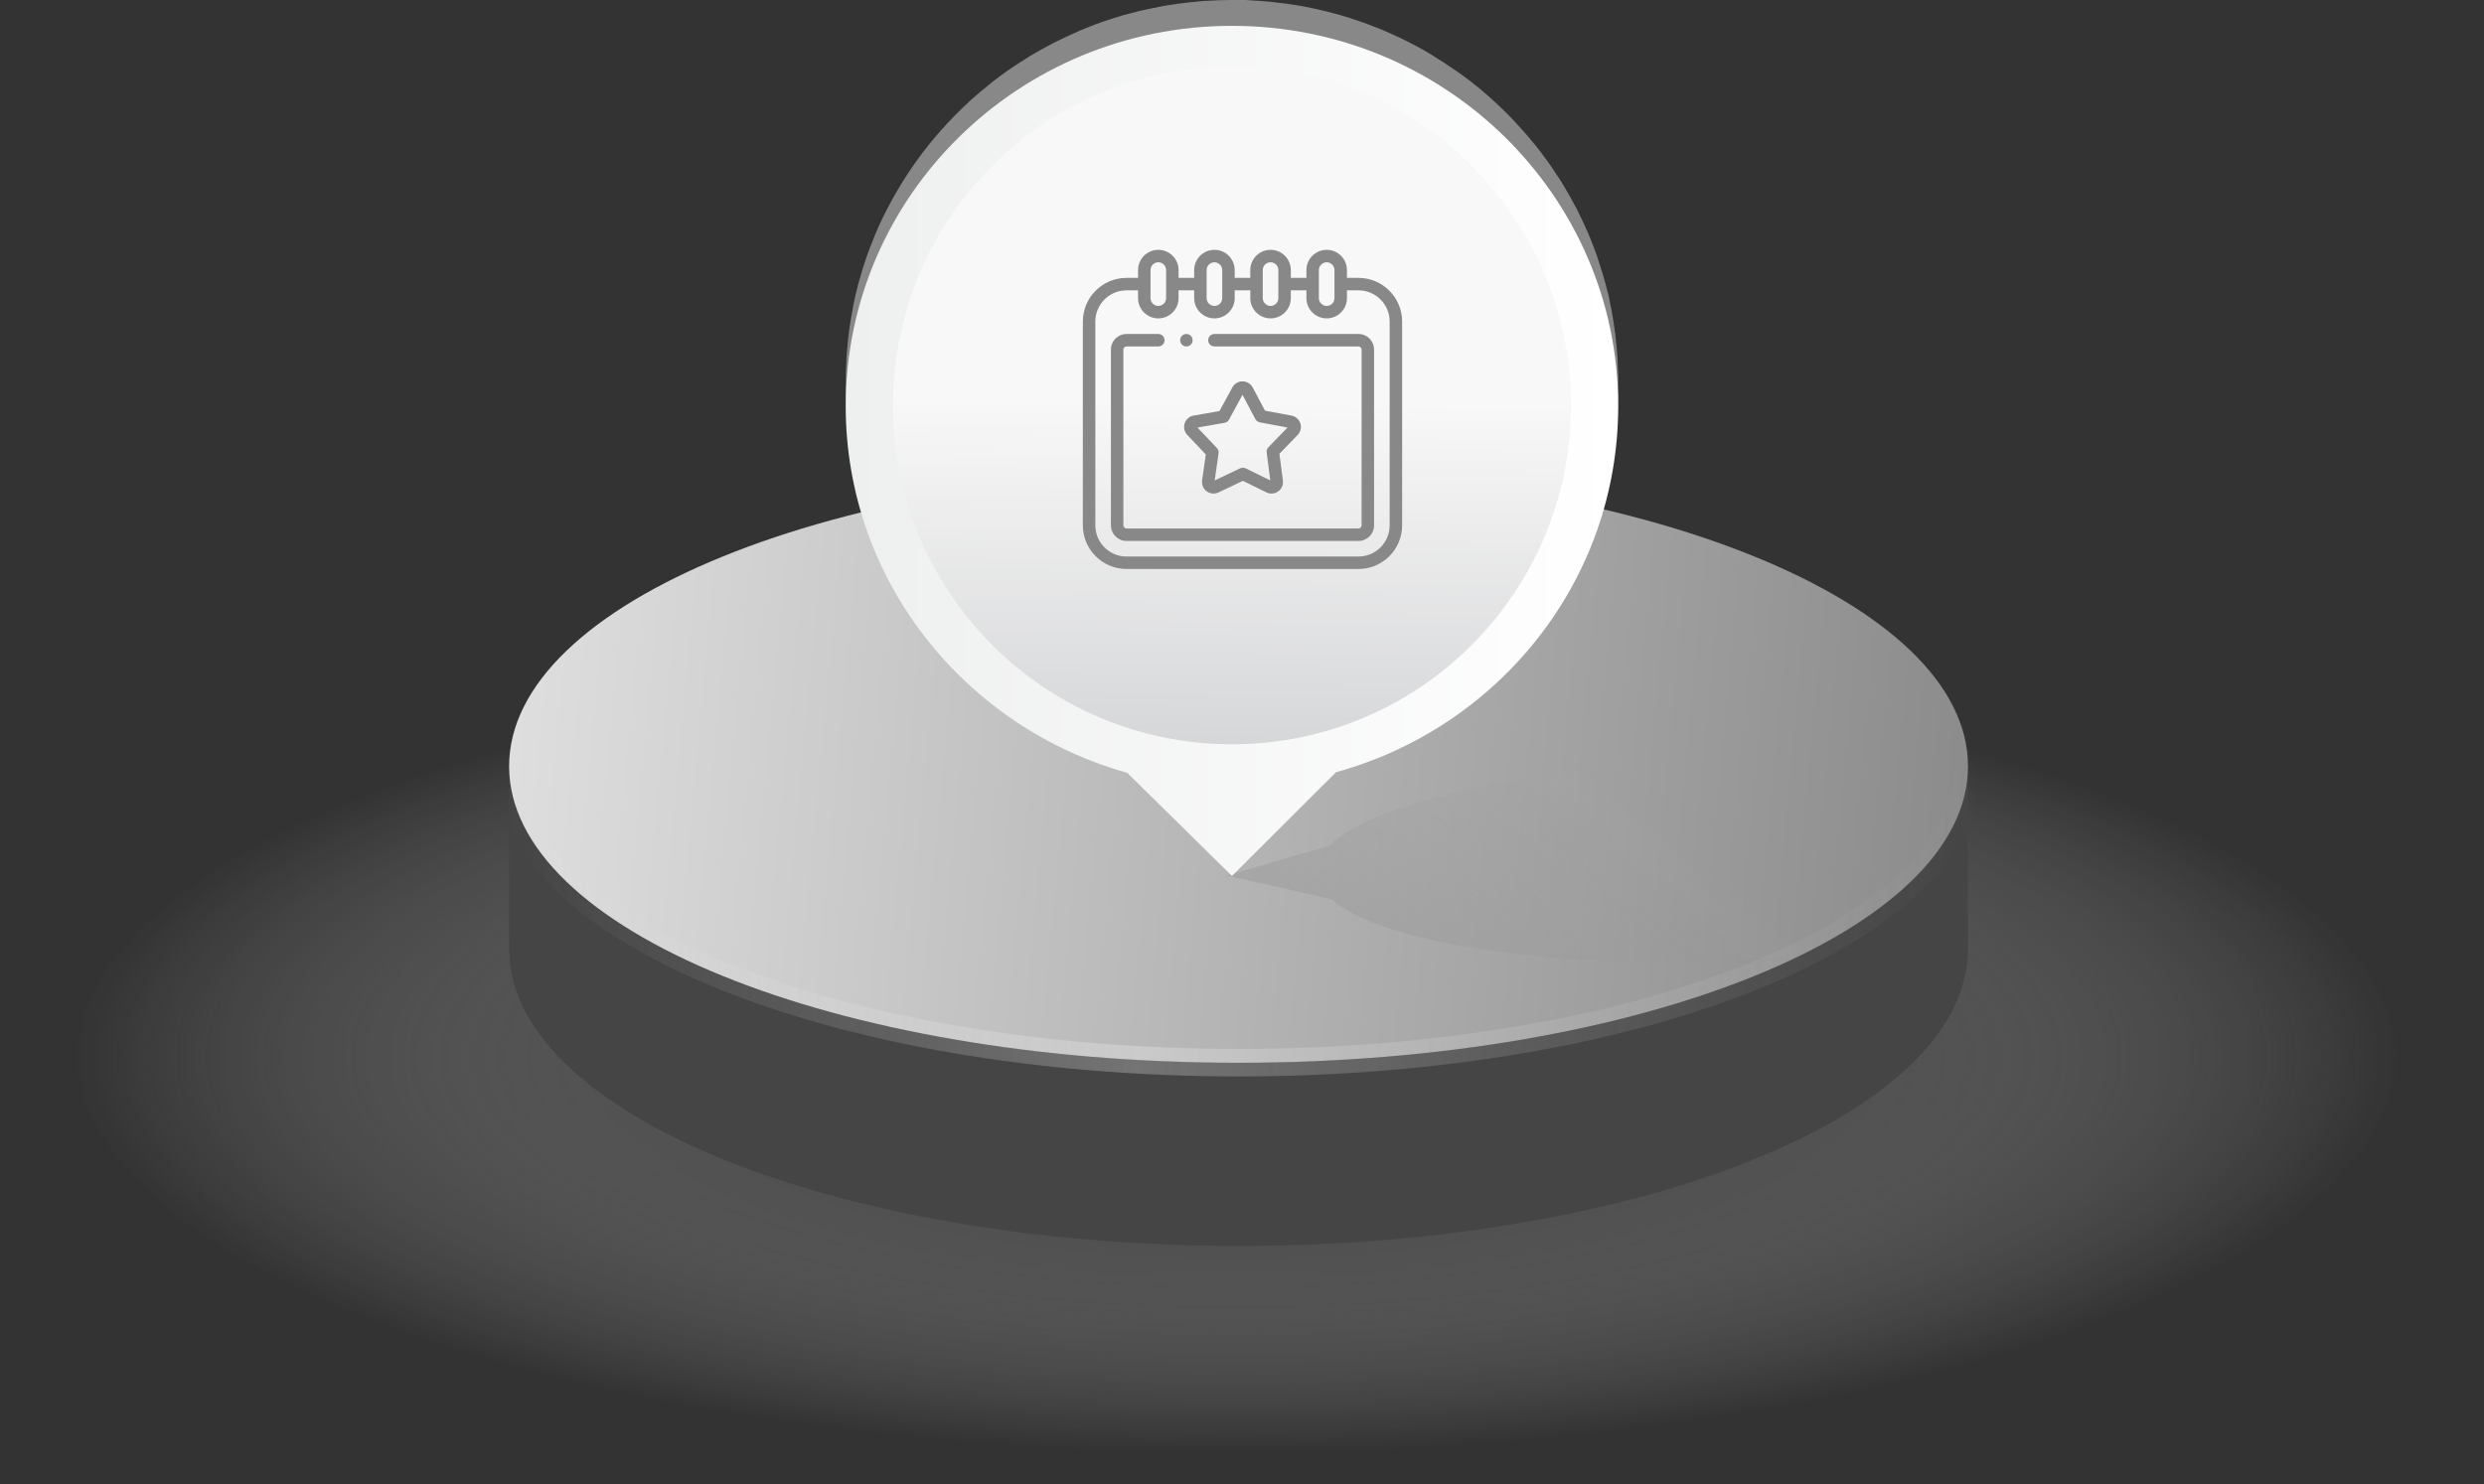 <svg width="169" height="101" viewBox="0 0 169 101" fill="none" xmlns="http://www.w3.org/2000/svg">
<rect x="0" y="0" width="169" height="101" fill="#333333" stroke="none"/>
<ellipse cx="84.11" cy="71.901" rx="84.11" ry="28.489" fill="url(#paint0_radial)"/>
<path d="M133.885 52.446C133.878 52.645 133.864 52.852 133.843 53.051C133.843 53.079 133.836 53.115 133.836 53.143C133.807 53.371 133.772 53.592 133.722 53.819C133.708 53.876 133.7 53.933 133.686 53.99C133.644 54.168 133.601 54.339 133.551 54.517C133.537 54.559 133.53 54.609 133.515 54.652C133.451 54.865 133.38 55.072 133.295 55.285C133.274 55.335 133.252 55.385 133.238 55.435C133.174 55.598 133.103 55.762 133.024 55.926C132.996 55.983 132.975 56.039 132.946 56.096C132.847 56.303 132.74 56.509 132.626 56.709C132.619 56.716 132.612 56.73 132.612 56.737C132.498 56.929 132.377 57.128 132.256 57.321C132.22 57.377 132.178 57.434 132.142 57.491C132.028 57.655 131.914 57.819 131.793 57.982C131.765 58.025 131.736 58.06 131.708 58.103C131.559 58.303 131.395 58.502 131.231 58.701C131.188 58.751 131.146 58.794 131.11 58.843C130.968 59.007 130.826 59.163 130.676 59.327C130.633 59.377 130.591 59.42 130.541 59.469C130.349 59.669 130.15 59.875 129.936 60.074C129.893 60.117 129.851 60.153 129.808 60.195C129.623 60.366 129.438 60.537 129.239 60.708C129.189 60.75 129.146 60.793 129.096 60.829C128.854 61.035 128.598 61.241 128.335 61.448C128.278 61.49 128.228 61.533 128.171 61.576C127.901 61.782 127.623 61.989 127.339 62.195L127.332 62.202C127.31 62.216 127.296 62.231 127.275 62.238C127.104 62.359 126.926 62.48 126.748 62.601C126.677 62.643 126.613 62.693 126.542 62.736C126.406 62.821 126.278 62.907 126.143 62.999C126.058 63.049 125.98 63.106 125.894 63.156C125.766 63.234 125.645 63.312 125.517 63.391C125.424 63.447 125.339 63.497 125.247 63.554C125.126 63.625 125.005 63.697 124.884 63.768C124.748 63.846 124.606 63.924 124.464 64.002C124.357 64.059 124.257 64.116 124.151 64.173C124.001 64.252 123.852 64.337 123.695 64.415C123.596 64.472 123.496 64.522 123.389 64.579C123.226 64.664 123.055 64.75 122.884 64.835C122.791 64.878 122.706 64.928 122.614 64.97C122.379 65.084 122.144 65.198 121.909 65.312C121.874 65.326 121.845 65.34 121.809 65.362C121.439 65.54 121.055 65.71 120.671 65.874C120.586 65.91 120.507 65.945 120.422 65.981C120.045 66.144 119.653 66.308 119.262 66.465C119.198 66.493 119.134 66.514 119.063 66.543C118.7 66.692 118.33 66.835 117.953 66.977C117.889 67.005 117.817 67.027 117.753 67.055C117.341 67.205 116.928 67.354 116.501 67.504C116.415 67.532 116.323 67.561 116.238 67.596C115.775 67.753 115.305 67.909 114.821 68.066C114.772 68.08 114.715 68.101 114.665 68.116C114.195 68.265 113.711 68.407 113.227 68.55C113.178 68.564 113.128 68.578 113.078 68.592C112.58 68.735 112.075 68.877 111.569 69.012C111.477 69.034 111.384 69.062 111.292 69.083C110.787 69.219 110.281 69.347 109.769 69.468C109.677 69.489 109.584 69.51 109.492 69.532C108.958 69.66 108.424 69.788 107.876 69.902C107.841 69.909 107.798 69.916 107.762 69.923C107.229 70.037 106.681 70.151 106.133 70.265C106.062 70.279 105.99 70.293 105.919 70.307C105.371 70.414 104.816 70.521 104.254 70.621C104.147 70.642 104.048 70.656 103.941 70.677C103.386 70.777 102.824 70.87 102.254 70.962C102.148 70.976 102.041 70.998 101.934 71.012C101.521 71.076 101.102 71.14 100.675 71.197C100.568 71.211 100.461 71.225 100.354 71.24C99.856 71.311 99.351 71.375 98.846 71.439C98.739 71.453 98.632 71.467 98.519 71.482C98.091 71.531 97.657 71.581 97.223 71.631C97.109 71.645 96.989 71.659 96.875 71.667C96.362 71.724 95.843 71.773 95.323 71.823C95.245 71.83 95.167 71.837 95.088 71.844C94.363 71.909 93.637 71.973 92.904 72.022C92.84 72.029 92.769 72.029 92.705 72.037C91.965 72.087 91.217 72.136 90.463 72.172C90.392 72.179 90.321 72.179 90.243 72.179C89.659 72.207 89.082 72.229 88.492 72.25C88.406 72.25 88.321 72.257 88.229 72.257C87.617 72.279 86.998 72.293 86.385 72.3C86.25 72.3 86.122 72.307 85.987 72.307C85.418 72.314 84.841 72.321 84.265 72.321C83.681 72.321 83.105 72.314 82.522 72.307C82.379 72.307 82.237 72.3 82.094 72.3C81.575 72.293 81.056 72.279 80.536 72.264C80.515 72.264 80.486 72.264 80.465 72.264C79.924 72.25 79.39 72.229 78.857 72.2C78.714 72.193 78.572 72.186 78.43 72.179C78.01 72.158 77.583 72.136 77.163 72.115C77.056 72.108 76.95 72.101 76.843 72.094C76.331 72.065 75.825 72.029 75.313 71.987C75.192 71.98 75.071 71.966 74.95 71.958C74.552 71.93 74.153 71.894 73.754 71.859C73.612 71.844 73.477 71.837 73.335 71.823C72.837 71.781 72.338 71.731 71.847 71.681C71.84 71.681 71.826 71.681 71.819 71.681C71.328 71.631 70.844 71.574 70.367 71.517C70.232 71.503 70.097 71.482 69.954 71.467C69.556 71.418 69.157 71.368 68.759 71.318C68.659 71.304 68.567 71.289 68.467 71.282C67.976 71.218 67.485 71.147 66.994 71.069C66.88 71.055 66.766 71.033 66.653 71.019C66.247 70.955 65.849 70.891 65.45 70.827C65.343 70.805 65.237 70.791 65.13 70.777C64.632 70.692 64.133 70.606 63.642 70.514C63.536 70.492 63.436 70.471 63.329 70.457C62.888 70.371 62.454 70.286 62.027 70.201C61.949 70.186 61.871 70.172 61.799 70.151C61.273 70.044 60.753 69.93 60.241 69.816C60.134 69.795 60.035 69.767 59.928 69.745C59.416 69.631 58.91 69.51 58.412 69.382C58.348 69.368 58.284 69.354 58.227 69.332C57.622 69.183 57.032 69.026 56.448 68.863C56.405 68.849 56.363 68.841 56.32 68.827C55.722 68.664 55.132 68.493 54.548 68.315C54.498 68.301 54.441 68.279 54.392 68.265C54.086 68.173 53.787 68.08 53.488 67.98C53.374 67.945 53.253 67.902 53.139 67.867C52.904 67.788 52.669 67.71 52.442 67.632C52.314 67.589 52.193 67.546 52.072 67.504C51.844 67.425 51.616 67.34 51.389 67.262C51.275 67.219 51.161 67.183 51.054 67.141C50.777 67.041 50.506 66.934 50.236 66.835C50.179 66.813 50.122 66.792 50.065 66.771C49.866 66.692 49.666 66.614 49.467 66.536C49.375 66.5 49.282 66.465 49.197 66.429C48.912 66.315 48.627 66.194 48.35 66.08C48.3 66.059 48.243 66.038 48.194 66.009C47.966 65.91 47.745 65.817 47.525 65.718C47.425 65.675 47.325 65.625 47.233 65.582C47.062 65.504 46.891 65.426 46.72 65.347C46.614 65.298 46.507 65.248 46.4 65.191C46.244 65.12 46.094 65.041 45.938 64.97C45.824 64.913 45.717 64.856 45.61 64.807C45.468 64.736 45.326 64.664 45.183 64.586C45.069 64.529 44.963 64.472 44.856 64.415C44.721 64.344 44.586 64.273 44.45 64.195C44.344 64.138 44.23 64.074 44.123 64.01C43.995 63.938 43.867 63.867 43.739 63.789C43.632 63.725 43.525 63.661 43.419 63.597C43.298 63.526 43.169 63.455 43.048 63.376C42.942 63.312 42.842 63.248 42.735 63.184C42.614 63.113 42.501 63.035 42.387 62.964C42.287 62.9 42.18 62.828 42.081 62.764C41.967 62.693 41.853 62.615 41.746 62.544C41.647 62.48 41.554 62.408 41.455 62.344C41.348 62.266 41.234 62.195 41.127 62.117C41.02 62.046 40.928 61.981 40.835 61.91C40.729 61.832 40.629 61.754 40.522 61.683C40.43 61.611 40.344 61.547 40.252 61.476C40.152 61.398 40.053 61.32 39.96 61.241C39.875 61.17 39.789 61.099 39.704 61.028C39.611 60.95 39.519 60.871 39.426 60.793C39.341 60.722 39.263 60.651 39.177 60.58C39.085 60.501 38.999 60.423 38.914 60.345C38.836 60.274 38.758 60.203 38.679 60.124C38.594 60.046 38.508 59.961 38.43 59.882C38.352 59.811 38.281 59.733 38.21 59.662C38.131 59.583 38.053 59.498 37.975 59.42C37.904 59.349 37.832 59.27 37.768 59.199C37.683 59.107 37.605 59.028 37.533 58.943C37.469 58.865 37.406 58.794 37.341 58.715C37.27 58.63 37.199 58.551 37.135 58.466C37.071 58.388 37.014 58.317 36.95 58.238C36.886 58.153 36.822 58.075 36.758 57.989C36.701 57.911 36.644 57.84 36.587 57.762C36.523 57.676 36.466 57.591 36.409 57.505C36.359 57.427 36.303 57.349 36.253 57.278C36.196 57.192 36.146 57.107 36.089 57.014C36.039 56.936 35.996 56.858 35.947 56.78C35.897 56.694 35.847 56.602 35.797 56.516C35.755 56.438 35.712 56.36 35.669 56.282C35.626 56.189 35.584 56.104 35.541 56.011C35.505 55.933 35.463 55.855 35.434 55.776C35.392 55.684 35.356 55.591 35.32 55.506C35.285 55.428 35.256 55.349 35.228 55.271C35.192 55.178 35.164 55.086 35.128 54.993C35.1 54.915 35.071 54.837 35.05 54.759C35.022 54.666 34.993 54.566 34.965 54.474C34.943 54.396 34.922 54.325 34.901 54.246C34.872 54.147 34.858 54.047 34.837 53.947C34.822 53.876 34.801 53.798 34.787 53.727C34.765 53.62 34.751 53.52 34.737 53.414C34.723 53.343 34.716 53.271 34.701 53.207C34.694 53.079 34.687 52.965 34.673 52.852C34.666 52.795 34.659 52.73 34.659 52.674C34.644 52.496 34.644 52.318 34.644 52.147V64.615C34.644 64.792 34.651 64.97 34.659 65.141C34.666 65.198 34.673 65.262 34.673 65.319C34.68 65.433 34.694 65.554 34.709 65.668C34.716 65.739 34.73 65.81 34.744 65.874C34.758 65.981 34.773 66.08 34.794 66.187C34.808 66.258 34.829 66.337 34.844 66.408C34.865 66.507 34.886 66.607 34.908 66.707C34.929 66.785 34.95 66.856 34.972 66.934C35 67.027 35.022 67.126 35.057 67.219C35.078 67.297 35.107 67.376 35.135 67.454C35.171 67.546 35.2 67.639 35.235 67.731C35.264 67.81 35.299 67.888 35.328 67.966C35.363 68.059 35.399 68.151 35.441 68.237C35.477 68.315 35.513 68.393 35.548 68.471C35.591 68.564 35.633 68.649 35.676 68.742C35.719 68.82 35.762 68.898 35.804 68.977C35.854 69.062 35.897 69.155 35.954 69.24C35.996 69.318 36.046 69.397 36.096 69.475C36.146 69.56 36.203 69.653 36.26 69.738C36.31 69.816 36.359 69.895 36.416 69.966C36.473 70.051 36.53 70.137 36.594 70.222C36.651 70.3 36.708 70.379 36.765 70.45C36.829 70.535 36.893 70.621 36.957 70.706C37.014 70.784 37.078 70.855 37.142 70.934C37.213 71.019 37.277 71.104 37.349 71.183C37.413 71.261 37.477 71.332 37.541 71.41C37.612 71.496 37.69 71.574 37.761 71.659C37.832 71.731 37.897 71.809 37.968 71.88C38.046 71.958 38.124 72.044 38.203 72.122C38.274 72.193 38.352 72.272 38.423 72.343C38.508 72.421 38.587 72.506 38.672 72.585C38.75 72.656 38.829 72.727 38.907 72.805C38.992 72.883 39.085 72.962 39.17 73.04C39.248 73.111 39.334 73.182 39.419 73.254C39.512 73.332 39.604 73.41 39.697 73.488C39.782 73.559 39.868 73.631 39.953 73.702C40.053 73.78 40.145 73.858 40.245 73.937C40.337 74.008 40.423 74.079 40.515 74.143C40.615 74.221 40.722 74.3 40.828 74.371C40.921 74.442 41.013 74.506 41.106 74.577C41.213 74.655 41.319 74.727 41.433 74.805C41.533 74.869 41.625 74.94 41.725 75.004C41.839 75.082 41.946 75.153 42.059 75.225C42.159 75.289 42.259 75.36 42.365 75.424C42.479 75.495 42.6 75.573 42.714 75.644C42.821 75.709 42.92 75.773 43.027 75.837C43.148 75.908 43.269 75.979 43.397 76.057C43.504 76.121 43.611 76.185 43.717 76.249C43.846 76.321 43.974 76.392 44.102 76.47C44.208 76.534 44.315 76.591 44.429 76.655C44.564 76.726 44.7 76.797 44.835 76.876C44.941 76.933 45.055 76.99 45.162 77.046C45.304 77.118 45.447 77.189 45.589 77.267C45.696 77.324 45.81 77.381 45.916 77.431C46.066 77.509 46.222 77.58 46.379 77.651C46.486 77.701 46.592 77.758 46.699 77.808C46.87 77.886 47.041 77.964 47.211 78.043C47.311 78.085 47.404 78.135 47.503 78.178C47.724 78.278 47.944 78.37 48.172 78.47C48.222 78.491 48.279 78.512 48.329 78.541C48.606 78.662 48.891 78.776 49.175 78.889C49.268 78.925 49.353 78.961 49.446 78.996C49.645 79.075 49.844 79.153 50.044 79.231C50.051 79.231 50.058 79.238 50.065 79.238C50.115 79.26 50.157 79.274 50.207 79.295C50.478 79.402 50.748 79.501 51.026 79.601C51.139 79.644 51.253 79.679 51.36 79.722C51.588 79.8 51.816 79.886 52.043 79.964C52.164 80.007 52.292 80.049 52.413 80.092C52.648 80.17 52.876 80.249 53.111 80.327C53.224 80.362 53.346 80.405 53.459 80.441C53.758 80.533 54.057 80.633 54.363 80.725C54.413 80.74 54.456 80.754 54.505 80.768C54.513 80.768 54.52 80.768 54.52 80.775C55.103 80.953 55.694 81.124 56.292 81.288C56.334 81.302 56.377 81.309 56.42 81.323C57.003 81.487 57.601 81.643 58.199 81.793C58.241 81.8 58.277 81.814 58.32 81.821C58.341 81.829 58.37 81.836 58.391 81.836C58.889 81.957 59.394 82.078 59.907 82.198C60.013 82.22 60.113 82.248 60.22 82.27C60.732 82.383 61.252 82.497 61.778 82.604C61.799 82.611 61.821 82.611 61.842 82.618C61.899 82.633 61.956 82.64 62.013 82.654C62.447 82.739 62.881 82.825 63.315 82.91C63.422 82.931 63.522 82.953 63.628 82.967C64.119 83.059 64.617 83.145 65.115 83.23C65.151 83.237 65.187 83.245 65.215 83.252C65.286 83.266 65.365 83.273 65.436 83.287C65.834 83.351 66.24 83.415 66.638 83.479C66.752 83.494 66.866 83.515 66.98 83.529C67.471 83.6 67.955 83.671 68.453 83.743C68.481 83.743 68.503 83.75 68.531 83.757C68.602 83.764 68.674 83.778 68.745 83.785C69.143 83.835 69.542 83.892 69.94 83.935C70.076 83.949 70.211 83.97 70.353 83.985C70.837 84.042 71.321 84.099 71.805 84.148C71.812 84.148 71.826 84.148 71.833 84.148C71.833 84.148 71.833 84.148 71.84 84.148C72.331 84.198 72.829 84.248 73.328 84.291C73.47 84.305 73.605 84.312 73.747 84.326C74.146 84.362 74.544 84.39 74.943 84.426C75.028 84.433 75.106 84.44 75.192 84.447C75.228 84.447 75.263 84.454 75.299 84.454C75.804 84.49 76.316 84.525 76.829 84.561C76.935 84.568 77.042 84.575 77.149 84.582C77.569 84.604 77.989 84.632 78.415 84.646C78.494 84.654 78.579 84.654 78.657 84.661C78.722 84.661 78.786 84.668 78.843 84.668C79.376 84.689 79.917 84.71 80.451 84.732C80.472 84.732 80.501 84.732 80.522 84.732C81.041 84.746 81.561 84.76 82.08 84.767C82.151 84.767 82.223 84.775 82.294 84.775C82.365 84.775 82.436 84.775 82.507 84.775C83.084 84.782 83.667 84.789 84.251 84.789C84.827 84.789 85.403 84.782 85.973 84.775C86.044 84.775 86.115 84.775 86.186 84.775C86.25 84.775 86.307 84.775 86.371 84.767C86.99 84.76 87.602 84.739 88.214 84.725C88.3 84.725 88.385 84.718 88.478 84.718C89.061 84.696 89.645 84.675 90.228 84.646C90.278 84.646 90.335 84.639 90.392 84.639C90.413 84.639 90.427 84.639 90.449 84.639C91.203 84.604 91.95 84.554 92.69 84.504C92.754 84.497 92.826 84.497 92.89 84.49C93.623 84.44 94.356 84.376 95.074 84.312C95.124 84.305 95.167 84.305 95.217 84.298C95.245 84.298 95.281 84.291 95.309 84.291C95.829 84.241 96.348 84.191 96.86 84.134C96.974 84.12 97.095 84.106 97.209 84.099C97.643 84.049 98.077 83.999 98.504 83.949C98.611 83.935 98.718 83.921 98.832 83.906C99.337 83.842 99.842 83.778 100.34 83.707C100.447 83.693 100.554 83.679 100.66 83.664C101.08 83.608 101.5 83.543 101.92 83.479C101.991 83.465 102.062 83.458 102.133 83.444C102.169 83.437 102.205 83.43 102.233 83.43C102.802 83.337 103.365 83.245 103.92 83.145C104.026 83.124 104.126 83.109 104.233 83.088C104.795 82.988 105.35 82.882 105.898 82.775C105.969 82.761 106.04 82.746 106.111 82.732C106.659 82.626 107.2 82.512 107.741 82.391C107.777 82.383 107.819 82.376 107.855 82.369C108.403 82.248 108.936 82.127 109.47 81.999C109.563 81.978 109.655 81.957 109.748 81.935C110.26 81.807 110.772 81.679 111.271 81.551C111.363 81.53 111.456 81.501 111.548 81.48C112.06 81.345 112.566 81.202 113.057 81.06C113.106 81.046 113.156 81.031 113.206 81.017C113.69 80.875 114.174 80.725 114.644 80.583C114.693 80.569 114.75 80.547 114.8 80.533C115.277 80.384 115.747 80.227 116.216 80.064C116.266 80.049 116.316 80.035 116.359 80.014C116.401 80 116.437 79.985 116.48 79.971C116.899 79.822 117.319 79.672 117.732 79.523C117.796 79.494 117.867 79.473 117.931 79.445C118.308 79.302 118.678 79.16 119.041 79.01C119.105 78.982 119.169 78.961 119.241 78.932C119.632 78.776 120.023 78.612 120.4 78.448C120.486 78.413 120.564 78.377 120.65 78.341C121.034 78.171 121.418 78 121.788 77.829C121.788 77.829 121.788 77.829 121.795 77.829C121.824 77.815 121.859 77.801 121.888 77.787C122.123 77.673 122.365 77.559 122.592 77.445C122.685 77.402 122.777 77.352 122.863 77.31C123.033 77.224 123.204 77.139 123.368 77.053C123.468 77.004 123.567 76.947 123.674 76.89C123.823 76.812 123.98 76.726 124.129 76.648C124.236 76.591 124.336 76.534 124.442 76.477C124.585 76.399 124.727 76.321 124.862 76.242C124.905 76.221 124.941 76.2 124.983 76.171C125.069 76.121 125.147 76.072 125.225 76.029C125.318 75.972 125.403 75.922 125.496 75.865C125.624 75.787 125.752 75.709 125.873 75.63C125.958 75.581 126.044 75.523 126.122 75.474C126.257 75.388 126.392 75.303 126.52 75.21C126.591 75.168 126.656 75.118 126.727 75.075C126.905 74.954 127.083 74.833 127.253 74.712C127.275 74.698 127.289 74.684 127.31 74.677C127.31 74.677 127.317 74.677 127.317 74.67C127.602 74.463 127.88 74.257 128.15 74.05C128.207 74.008 128.257 73.965 128.314 73.922C128.577 73.716 128.826 73.51 129.075 73.303C129.089 73.289 129.111 73.275 129.125 73.261C129.16 73.232 129.189 73.204 129.217 73.175C129.409 73.004 129.602 72.834 129.787 72.663C129.829 72.62 129.872 72.585 129.915 72.542C130.121 72.343 130.327 72.143 130.52 71.937C130.534 71.923 130.555 71.909 130.569 71.887C130.598 71.859 130.626 71.823 130.655 71.795C130.804 71.638 130.947 71.475 131.089 71.311C131.132 71.261 131.174 71.218 131.21 71.168C131.381 70.969 131.537 70.77 131.687 70.571C131.694 70.564 131.701 70.549 131.715 70.542C131.736 70.514 131.758 70.485 131.779 70.45C131.9 70.286 132.014 70.122 132.128 69.959C132.163 69.902 132.206 69.845 132.242 69.788C132.37 69.596 132.491 69.404 132.597 69.204C132.605 69.197 132.605 69.19 132.612 69.183C132.612 69.183 132.612 69.183 132.612 69.176C132.726 68.977 132.832 68.77 132.932 68.564C132.96 68.507 132.989 68.45 133.01 68.393C133.088 68.23 133.16 68.066 133.224 67.902C133.238 67.867 133.252 67.831 133.266 67.802C133.274 67.788 133.274 67.774 133.281 67.76C133.359 67.553 133.437 67.34 133.501 67.126C133.515 67.084 133.53 67.034 133.537 66.991C133.587 66.82 133.629 66.643 133.672 66.465C133.679 66.429 133.693 66.394 133.7 66.365C133.708 66.344 133.708 66.315 133.715 66.294C133.757 66.073 133.8 65.846 133.829 65.618C133.836 65.589 133.836 65.554 133.836 65.525C133.857 65.326 133.871 65.12 133.878 64.921C133.878 64.885 133.885 64.856 133.885 64.821C133.885 64.75 133.885 64.678 133.885 64.615V52.14C133.893 52.247 133.893 52.346 133.885 52.446Z" fill="#454545"/>
<path d="M84.265 31.959C111.676 31.959 133.893 40.996 133.893 52.147C133.893 63.298 111.676 72.329 84.265 72.329C56.854 72.329 34.637 63.291 34.637 52.147C34.645 40.996 56.861 31.959 84.265 31.959Z" fill="url(#paint1_linear)"/>
<g opacity="0.5">
<path opacity="0.5" d="M133.893 52.14C133.893 63.291 111.676 72.321 84.265 72.321C56.854 72.321 34.637 63.284 34.637 52.14" stroke="url(#paint2_linear)" stroke-width="1.871" stroke-miterlimit="10"/>
</g>
<g opacity="0.4">
<path d="M141.293 57.947C141.4 61.654 129.901 64.992 115.626 65.397C103.756 65.732 93.701 63.939 90.577 61.192L83.468 59.584L90.428 57.562C93.438 54.652 103.372 52.297 115.241 51.955C129.523 51.556 141.187 54.239 141.293 57.947Z" fill="url(#paint3_linear)"/>
</g>
<path d="M86.371 2.597C86.713 2.633 87.055 2.676 87.389 2.718C87.517 2.733 87.638 2.747 87.766 2.768C88.278 2.846 88.777 2.939 89.282 3.039C89.424 3.067 89.559 3.103 89.702 3.131C90.065 3.216 90.435 3.302 90.79 3.402C90.983 3.451 91.182 3.508 91.374 3.565C91.538 3.615 91.694 3.665 91.858 3.715C92.093 3.786 92.32 3.864 92.555 3.949C92.712 3.999 92.861 4.056 93.018 4.113C93.26 4.206 93.502 4.298 93.737 4.391C93.872 4.448 94.007 4.497 94.142 4.554C94.427 4.675 94.704 4.796 94.982 4.931C95.067 4.974 95.16 5.01 95.245 5.052C95.316 5.088 95.38 5.124 95.452 5.152C95.822 5.33 96.184 5.522 96.54 5.714C96.683 5.793 96.818 5.871 96.953 5.949C97.238 6.113 97.522 6.276 97.8 6.454C97.942 6.54 98.085 6.632 98.227 6.725C98.511 6.91 98.796 7.102 99.074 7.294C99.188 7.372 99.308 7.458 99.422 7.536C99.807 7.814 100.184 8.105 100.554 8.404C100.597 8.44 100.639 8.482 100.689 8.518C101.009 8.788 101.329 9.059 101.635 9.344C101.749 9.45 101.863 9.557 101.977 9.664C102.219 9.891 102.454 10.119 102.682 10.354C102.795 10.475 102.916 10.596 103.03 10.717C103.258 10.959 103.486 11.208 103.706 11.464C103.799 11.571 103.898 11.678 103.991 11.791C104.297 12.154 104.596 12.524 104.888 12.902C105.129 13.215 105.357 13.542 105.585 13.869C105.649 13.969 105.713 14.062 105.777 14.161C105.934 14.396 106.09 14.631 106.24 14.866C106.318 14.994 106.396 15.129 106.474 15.257C106.602 15.47 106.731 15.684 106.844 15.898C106.923 16.04 107.001 16.189 107.079 16.332C107.179 16.517 107.279 16.709 107.371 16.901C107.563 17.285 107.748 17.669 107.919 18.061C107.947 18.125 107.983 18.189 108.011 18.253C108.211 18.708 108.389 19.178 108.559 19.648C108.616 19.804 108.666 19.961 108.723 20.125C108.816 20.395 108.908 20.665 108.986 20.936C109.043 21.114 109.093 21.291 109.143 21.469C109.214 21.733 109.285 22.003 109.356 22.273C109.406 22.466 109.449 22.651 109.492 22.843C109.541 23.078 109.591 23.312 109.634 23.547C109.67 23.747 109.712 23.946 109.741 24.152C109.783 24.394 109.819 24.636 109.847 24.878C109.876 25.084 109.904 25.284 109.926 25.49C109.954 25.725 109.976 25.967 109.997 26.202C110.011 26.408 110.032 26.622 110.047 26.828C110.061 27.07 110.068 27.312 110.075 27.554C110.082 27.824 110.097 28.102 110.097 28.372V25.903C110.097 25.782 110.097 25.654 110.097 25.533C110.097 25.383 110.082 25.234 110.075 25.084C110.068 24.843 110.061 24.601 110.047 24.359C110.032 24.152 110.018 23.939 109.997 23.732C109.976 23.497 109.954 23.256 109.926 23.021C109.919 22.942 109.911 22.871 109.904 22.793C109.89 22.665 109.862 22.537 109.847 22.409C109.812 22.167 109.776 21.925 109.741 21.683C109.705 21.484 109.67 21.277 109.634 21.078C109.591 20.843 109.541 20.608 109.492 20.373C109.47 20.281 109.456 20.181 109.435 20.089C109.413 19.996 109.385 19.897 109.356 19.804C109.292 19.534 109.221 19.27 109.143 19C109.093 18.822 109.043 18.644 108.986 18.466C108.901 18.189 108.816 17.919 108.723 17.648C108.68 17.534 108.652 17.413 108.609 17.292C108.595 17.25 108.574 17.214 108.559 17.171C108.389 16.702 108.204 16.239 108.011 15.777C107.983 15.712 107.955 15.648 107.919 15.584C107.748 15.193 107.563 14.802 107.371 14.424C107.343 14.367 107.321 14.311 107.293 14.254C107.222 14.118 107.15 13.99 107.079 13.862C107.001 13.72 106.923 13.57 106.844 13.428C106.723 13.215 106.595 13.001 106.474 12.788C106.396 12.66 106.318 12.524 106.24 12.396C106.09 12.154 105.934 11.927 105.777 11.692C105.713 11.592 105.649 11.493 105.585 11.4C105.364 11.08 105.137 10.76 104.895 10.447C104.895 10.439 104.888 10.439 104.888 10.432C104.603 10.055 104.304 9.685 103.991 9.322C103.898 9.208 103.799 9.102 103.706 8.995C103.486 8.746 103.258 8.497 103.03 8.248C102.916 8.127 102.795 8.006 102.682 7.885C102.454 7.65 102.219 7.422 101.977 7.194C101.863 7.088 101.749 6.981 101.635 6.874C101.322 6.59 101.009 6.319 100.689 6.049C100.646 6.013 100.604 5.97 100.554 5.935C100.184 5.636 99.807 5.344 99.422 5.067C99.308 4.981 99.188 4.903 99.074 4.825C98.796 4.633 98.511 4.44 98.227 4.255C98.085 4.163 97.942 4.078 97.8 3.985C97.522 3.8 97.238 3.629 96.953 3.466C96.818 3.387 96.675 3.309 96.54 3.231C96.177 3.039 95.814 2.846 95.445 2.669C95.388 2.64 95.331 2.612 95.274 2.583C95.259 2.576 95.252 2.576 95.238 2.569C95.153 2.526 95.067 2.491 94.975 2.448C94.697 2.32 94.42 2.192 94.135 2.071C94 2.014 93.865 1.964 93.73 1.907C93.487 1.815 93.253 1.715 93.011 1.63C92.861 1.573 92.705 1.523 92.548 1.466C92.32 1.388 92.086 1.309 91.851 1.231C91.687 1.181 91.531 1.131 91.367 1.082C91.253 1.046 91.146 1.01 91.032 0.982C90.954 0.961 90.869 0.946 90.783 0.918C90.421 0.818 90.058 0.733 89.695 0.648C89.552 0.619 89.417 0.584 89.275 0.555C88.777 0.448 88.271 0.356 87.759 0.285C87.745 0.285 87.731 0.278 87.716 0.278C87.603 0.263 87.496 0.256 87.382 0.235C87.04 0.192 86.706 0.149 86.364 0.114C86.186 0.1 86.008 0.085 85.838 0.071C85.539 0.05 85.247 0.028 84.941 0.014C84.877 0.014 84.813 0.007 84.749 0C84.45 0.007 84.137 0 83.817 0C83.248 0 82.678 0.021 82.116 0.057C82.052 0.064 81.981 0.057 81.91 0.064C81.782 0.071 81.661 0.093 81.54 0.1C81.298 0.121 81.056 0.142 80.814 0.171C80.6 0.192 80.394 0.221 80.188 0.249C79.946 0.285 79.711 0.32 79.476 0.356C79.369 0.37 79.27 0.384 79.163 0.406C79.063 0.42 78.971 0.448 78.871 0.463C78.615 0.512 78.359 0.562 78.103 0.619C77.91 0.662 77.718 0.704 77.526 0.747C77.27 0.811 77.014 0.875 76.758 0.946C76.637 0.982 76.508 1.01 76.38 1.046C76.323 1.06 76.274 1.082 76.217 1.096C75.861 1.203 75.512 1.316 75.156 1.437C75.05 1.473 74.943 1.502 74.843 1.544C74.395 1.708 73.947 1.879 73.513 2.064C73.491 2.071 73.47 2.078 73.456 2.085C73.399 2.106 73.349 2.135 73.292 2.163C72.829 2.363 72.381 2.576 71.933 2.797C71.812 2.861 71.691 2.918 71.57 2.982C71.079 3.238 70.588 3.508 70.111 3.793C70.097 3.8 70.076 3.814 70.061 3.821C69.99 3.864 69.926 3.914 69.855 3.957C69.513 4.163 69.186 4.384 68.852 4.604C68.724 4.697 68.588 4.782 68.46 4.875C68.168 5.081 67.877 5.302 67.592 5.515C67.492 5.608 67.379 5.693 67.265 5.785C66.88 6.091 66.503 6.412 66.133 6.739C66.105 6.767 66.076 6.796 66.041 6.824C65.706 7.13 65.379 7.443 65.059 7.764C64.952 7.87 64.845 7.984 64.739 8.091C64.489 8.347 64.255 8.611 64.02 8.874C63.92 8.988 63.813 9.102 63.714 9.223C63.429 9.55 63.159 9.884 62.895 10.233C62.86 10.283 62.817 10.325 62.782 10.375C62.483 10.767 62.198 11.165 61.928 11.571C61.849 11.685 61.771 11.806 61.693 11.927C61.494 12.226 61.301 12.531 61.123 12.845C61.045 12.98 60.96 13.122 60.882 13.257C60.689 13.592 60.504 13.941 60.327 14.282C60.277 14.382 60.227 14.474 60.177 14.574C59.956 15.015 59.75 15.463 59.558 15.926C59.508 16.04 59.465 16.154 59.423 16.26C59.281 16.616 59.138 16.972 59.01 17.335C58.953 17.484 58.903 17.641 58.853 17.79C58.733 18.146 58.626 18.502 58.526 18.858C58.491 18.993 58.448 19.121 58.412 19.256C58.284 19.74 58.163 20.231 58.064 20.729C58.049 20.815 58.035 20.9 58.021 20.978C57.943 21.398 57.871 21.818 57.807 22.238C57.786 22.402 57.765 22.558 57.743 22.722C57.701 23.092 57.658 23.462 57.63 23.839C57.615 23.996 57.601 24.152 57.594 24.309C57.566 24.828 57.544 25.348 57.544 25.881V28.351C57.544 27.824 57.566 27.297 57.594 26.778C57.601 26.622 57.615 26.465 57.63 26.308C57.658 25.931 57.694 25.561 57.743 25.191C57.765 25.027 57.786 24.864 57.807 24.707C57.871 24.28 57.943 23.86 58.021 23.448C58.035 23.362 58.049 23.277 58.064 23.199C58.163 22.701 58.284 22.209 58.412 21.726C58.448 21.59 58.491 21.462 58.526 21.327C58.626 20.971 58.74 20.608 58.853 20.26C58.903 20.103 58.96 19.954 59.01 19.804C59.138 19.441 59.273 19.085 59.423 18.73C59.465 18.616 59.508 18.502 59.558 18.395C59.75 17.94 59.956 17.491 60.177 17.043C60.227 16.944 60.277 16.851 60.327 16.751C60.504 16.403 60.689 16.061 60.882 15.727C60.96 15.591 61.038 15.449 61.123 15.314C61.309 15.001 61.501 14.695 61.693 14.396C61.771 14.275 61.842 14.161 61.928 14.04C62.205 13.634 62.49 13.229 62.782 12.845C62.817 12.795 62.86 12.752 62.895 12.702C63.159 12.361 63.436 12.026 63.714 11.692C63.813 11.578 63.92 11.457 64.02 11.343C64.255 11.08 64.497 10.816 64.739 10.56C64.845 10.454 64.952 10.34 65.059 10.233C65.379 9.913 65.706 9.6 66.041 9.294C66.069 9.265 66.098 9.237 66.133 9.208C66.496 8.881 66.88 8.568 67.265 8.255C67.379 8.162 67.492 8.077 67.606 7.991C67.891 7.771 68.183 7.557 68.475 7.351C68.603 7.258 68.731 7.166 68.866 7.081C69.193 6.86 69.528 6.639 69.869 6.433C69.955 6.383 70.04 6.326 70.125 6.276C70.602 5.992 71.086 5.721 71.584 5.465C71.705 5.401 71.826 5.344 71.947 5.28C72.395 5.06 72.844 4.846 73.306 4.647C73.377 4.618 73.456 4.583 73.527 4.547C73.968 4.362 74.409 4.191 74.858 4.028C74.964 3.992 75.064 3.957 75.171 3.921C75.519 3.8 75.875 3.686 76.231 3.579C76.409 3.53 76.587 3.48 76.772 3.43C77.028 3.359 77.284 3.295 77.54 3.231C77.733 3.181 77.925 3.145 78.117 3.103C78.373 3.046 78.629 2.996 78.885 2.946C79.085 2.91 79.291 2.875 79.49 2.839C79.725 2.804 79.967 2.768 80.202 2.733C80.408 2.704 80.622 2.676 80.828 2.654C81.07 2.626 81.312 2.605 81.554 2.583C81.746 2.569 81.938 2.555 82.13 2.54C82.692 2.505 83.262 2.484 83.831 2.484C84.208 2.484 84.585 2.498 84.963 2.512C85.261 2.526 85.56 2.548 85.859 2.569C86.016 2.569 86.194 2.576 86.371 2.597Z" fill="#888888"/>
<path d="M83.817 1.758C98.326 1.758 110.096 13.343 110.096 27.632C110.096 39.509 101.97 49.507 90.897 52.553L83.817 59.612L76.694 52.596C65.663 49.507 57.537 39.509 57.537 27.632C57.544 13.343 69.307 1.758 83.817 1.758Z" fill="url(#paint4_linear)"/>
<path d="M83.817 50.653C96.554 50.653 106.88 40.327 106.88 27.589C106.88 14.851 96.554 4.526 83.817 4.526C71.079 4.526 60.754 14.851 60.754 27.589C60.754 40.327 71.079 50.653 83.817 50.653Z" fill="url(#paint5_linear)"/>
<path d="M92.425 18.911H91.64V18.38C91.64 17.62 91.022 17.002 90.261 17.002C89.501 17.002 88.882 17.62 88.882 18.38V18.911H88.882H87.822V18.38C87.822 17.62 87.203 17.002 86.443 17.002C85.683 17.002 85.064 17.62 85.064 18.38V18.911H85.064H84.003V18.38C84.003 17.62 83.385 17.002 82.625 17.002C81.864 17.002 81.246 17.62 81.246 18.38V18.911H80.185V18.38C80.185 17.62 79.567 17.002 78.806 17.002C78.046 17.002 77.428 17.62 77.428 18.38V18.911H76.643C75.005 18.911 73.673 20.243 73.673 21.88V35.754C73.673 37.391 75.005 38.723 76.643 38.723H92.425C94.062 38.723 95.395 37.391 95.395 35.754V21.88C95.395 20.243 94.062 18.911 92.425 18.911ZM89.731 18.38C89.731 18.088 89.969 17.85 90.261 17.85C90.554 17.85 90.791 18.088 90.791 18.38V20.289C90.791 20.582 90.554 20.82 90.261 20.82C89.969 20.82 89.731 20.582 89.731 20.289V18.38ZM85.913 18.38C85.913 18.088 86.15 17.85 86.443 17.85C86.735 17.85 86.973 18.088 86.973 18.38V20.289C86.973 20.582 86.735 20.82 86.443 20.82C86.15 20.82 85.913 20.582 85.913 20.289V18.38ZM82.094 18.38C82.094 18.088 82.332 17.85 82.625 17.85C82.917 17.85 83.155 18.088 83.155 18.38V20.289C83.155 20.582 82.917 20.82 82.625 20.82C82.332 20.82 82.094 20.582 82.094 20.289V18.38ZM78.276 18.38C78.276 18.088 78.514 17.85 78.806 17.85C79.099 17.85 79.337 18.088 79.337 18.38V20.289C79.337 20.582 79.099 20.82 78.806 20.82C78.514 20.82 78.276 20.582 78.276 20.289V18.38ZM94.546 35.754C94.546 36.923 93.594 37.875 92.425 37.875H76.643C75.473 37.875 74.521 36.923 74.521 35.754V21.88C74.521 20.711 75.473 19.759 76.643 19.759H77.427V20.289C77.427 21.05 78.046 21.668 78.806 21.668C79.567 21.668 80.185 21.05 80.185 20.289V19.759H81.246V20.289C81.246 21.05 81.864 21.668 82.625 21.668C83.385 21.668 84.003 21.05 84.003 20.289V19.759H85.064H85.064V20.289C85.064 21.05 85.683 21.668 86.443 21.668C87.203 21.668 87.822 21.05 87.822 20.289V19.759H88.882H88.882V20.289C88.882 21.05 89.501 21.668 90.261 21.668C91.022 21.668 91.64 21.05 91.64 20.289V19.759H92.425C93.594 19.759 94.546 20.711 94.546 21.88V35.754Z" fill="#888888"/>
<path d="M92.425 22.729H82.625C82.39 22.729 82.2 22.919 82.2 23.154C82.2 23.388 82.39 23.578 82.625 23.578H92.425C92.536 23.578 92.637 23.679 92.637 23.79V35.754C92.637 35.865 92.536 35.966 92.425 35.966H76.643C76.532 35.966 76.43 35.865 76.43 35.754V23.79C76.43 23.679 76.532 23.578 76.643 23.578H78.806C79.041 23.578 79.231 23.388 79.231 23.154C79.231 22.919 79.041 22.729 78.806 22.729H76.643C76.058 22.729 75.582 23.205 75.582 23.79V35.754C75.582 36.339 76.058 36.815 76.643 36.815H92.425C93.01 36.815 93.486 36.339 93.486 35.754V23.79C93.486 23.205 93.01 22.729 92.425 22.729Z" fill="#888888"/>
<path d="M80.6 28.808C80.509 29.084 80.576 29.385 80.775 29.595L82.036 30.926L81.787 32.686C81.744 32.975 81.862 33.261 82.095 33.435C82.233 33.537 82.397 33.59 82.563 33.59C82.677 33.59 82.792 33.565 82.899 33.514L84.557 32.725L86.141 33.499C86.399 33.635 86.708 33.617 86.95 33.45C87.194 33.283 87.322 32.997 87.283 32.703L87.046 30.884L88.286 29.602C88.488 29.395 88.559 29.094 88.471 28.816C88.383 28.54 88.151 28.336 87.867 28.284L86.064 27.948L85.229 26.372C85.094 26.116 84.83 25.956 84.54 25.953C84.249 25.952 83.984 26.108 83.845 26.362L82.969 27.973L81.21 28.281C80.925 28.331 80.691 28.533 80.6 28.808ZM83.317 28.773C83.445 28.751 83.555 28.672 83.617 28.558L84.534 26.872L85.411 28.526C85.472 28.64 85.581 28.721 85.708 28.744L87.595 29.096L86.293 30.441C86.204 30.534 86.161 30.663 86.178 30.791L86.426 32.694L84.746 31.873C84.63 31.816 84.494 31.815 84.377 31.871L82.642 32.696L82.905 30.843C82.923 30.714 82.882 30.585 82.793 30.491L81.472 29.097L83.317 28.773Z" fill="#888888"/>
<path d="M80.716 23.578C80.95 23.578 81.14 23.388 81.14 23.154C81.14 22.919 80.95 22.729 80.716 22.729H80.715C80.481 22.729 80.291 22.919 80.291 23.154C80.291 23.388 80.481 23.578 80.716 23.578Z" fill="#888888"/>
<defs>
<radialGradient id="paint0_radial" cx="0" cy="0" r="1" gradientUnits="userSpaceOnUse" gradientTransform="translate(84.11 71.901) rotate(90) scale(26.935 79.522)">
<stop stop-color="#4D8903"/>
<stop offset="0" stop-opacity="0.78"/>
<stop offset="1" stop-color="white" stop-opacity="0"/>
</radialGradient>
<linearGradient id="paint1_linear" x1="34.637" y1="52.795" x2="137.13" y2="62.39" gradientUnits="userSpaceOnUse">
<stop stop-color="#DEDEDE"/>
<stop offset="1" stop-color="#888888"/>
</linearGradient>
<linearGradient id="paint2_linear" x1="33.976" y1="62.567" x2="134.562" y2="62.567" gradientUnits="userSpaceOnUse">
<stop offset="0.007" stop-color="#E7E7E7" stop-opacity="0"/>
<stop offset="0.43" stop-color="white"/>
<stop offset="0.551" stop-color="#F5F5F5" stop-opacity="0.788"/>
<stop offset="0.759" stop-color="#EAEAEA" stop-opacity="0.422"/>
<stop offset="1" stop-color="#E7E7E7" stop-opacity="0"/>
</linearGradient>
<linearGradient id="paint3_linear" x1="89.036" y1="61.466" x2="101.034" y2="46.509" gradientUnits="userSpaceOnUse">
<stop stop-color="#939393"/>
<stop offset="0.33" stop-color="#969696" stop-opacity="0.663"/>
<stop offset="0.575" stop-color="#989898" stop-opacity="0.412"/>
<stop offset="0.792" stop-color="#989898" stop-opacity="0.19"/>
<stop offset="0.978" stop-color="#C8C8C8" stop-opacity="0"/>
</linearGradient>
<linearGradient id="paint4_linear" x1="57.541" y1="30.685" x2="110.096" y2="30.685" gradientUnits="userSpaceOnUse">
<stop stop-color="#EEEFEF"/>
<stop offset="1" stop-color="white"/>
</linearGradient>
<linearGradient id="paint5_linear" x1="82.899" y1="121.426" x2="84.171" y2="-8.367" gradientUnits="userSpaceOnUse">
<stop offset="0.509" stop-color="#CFD0D2"/>
<stop offset="0.725" stop-color="#F8F8F8"/>
</linearGradient>
</defs>
</svg>
